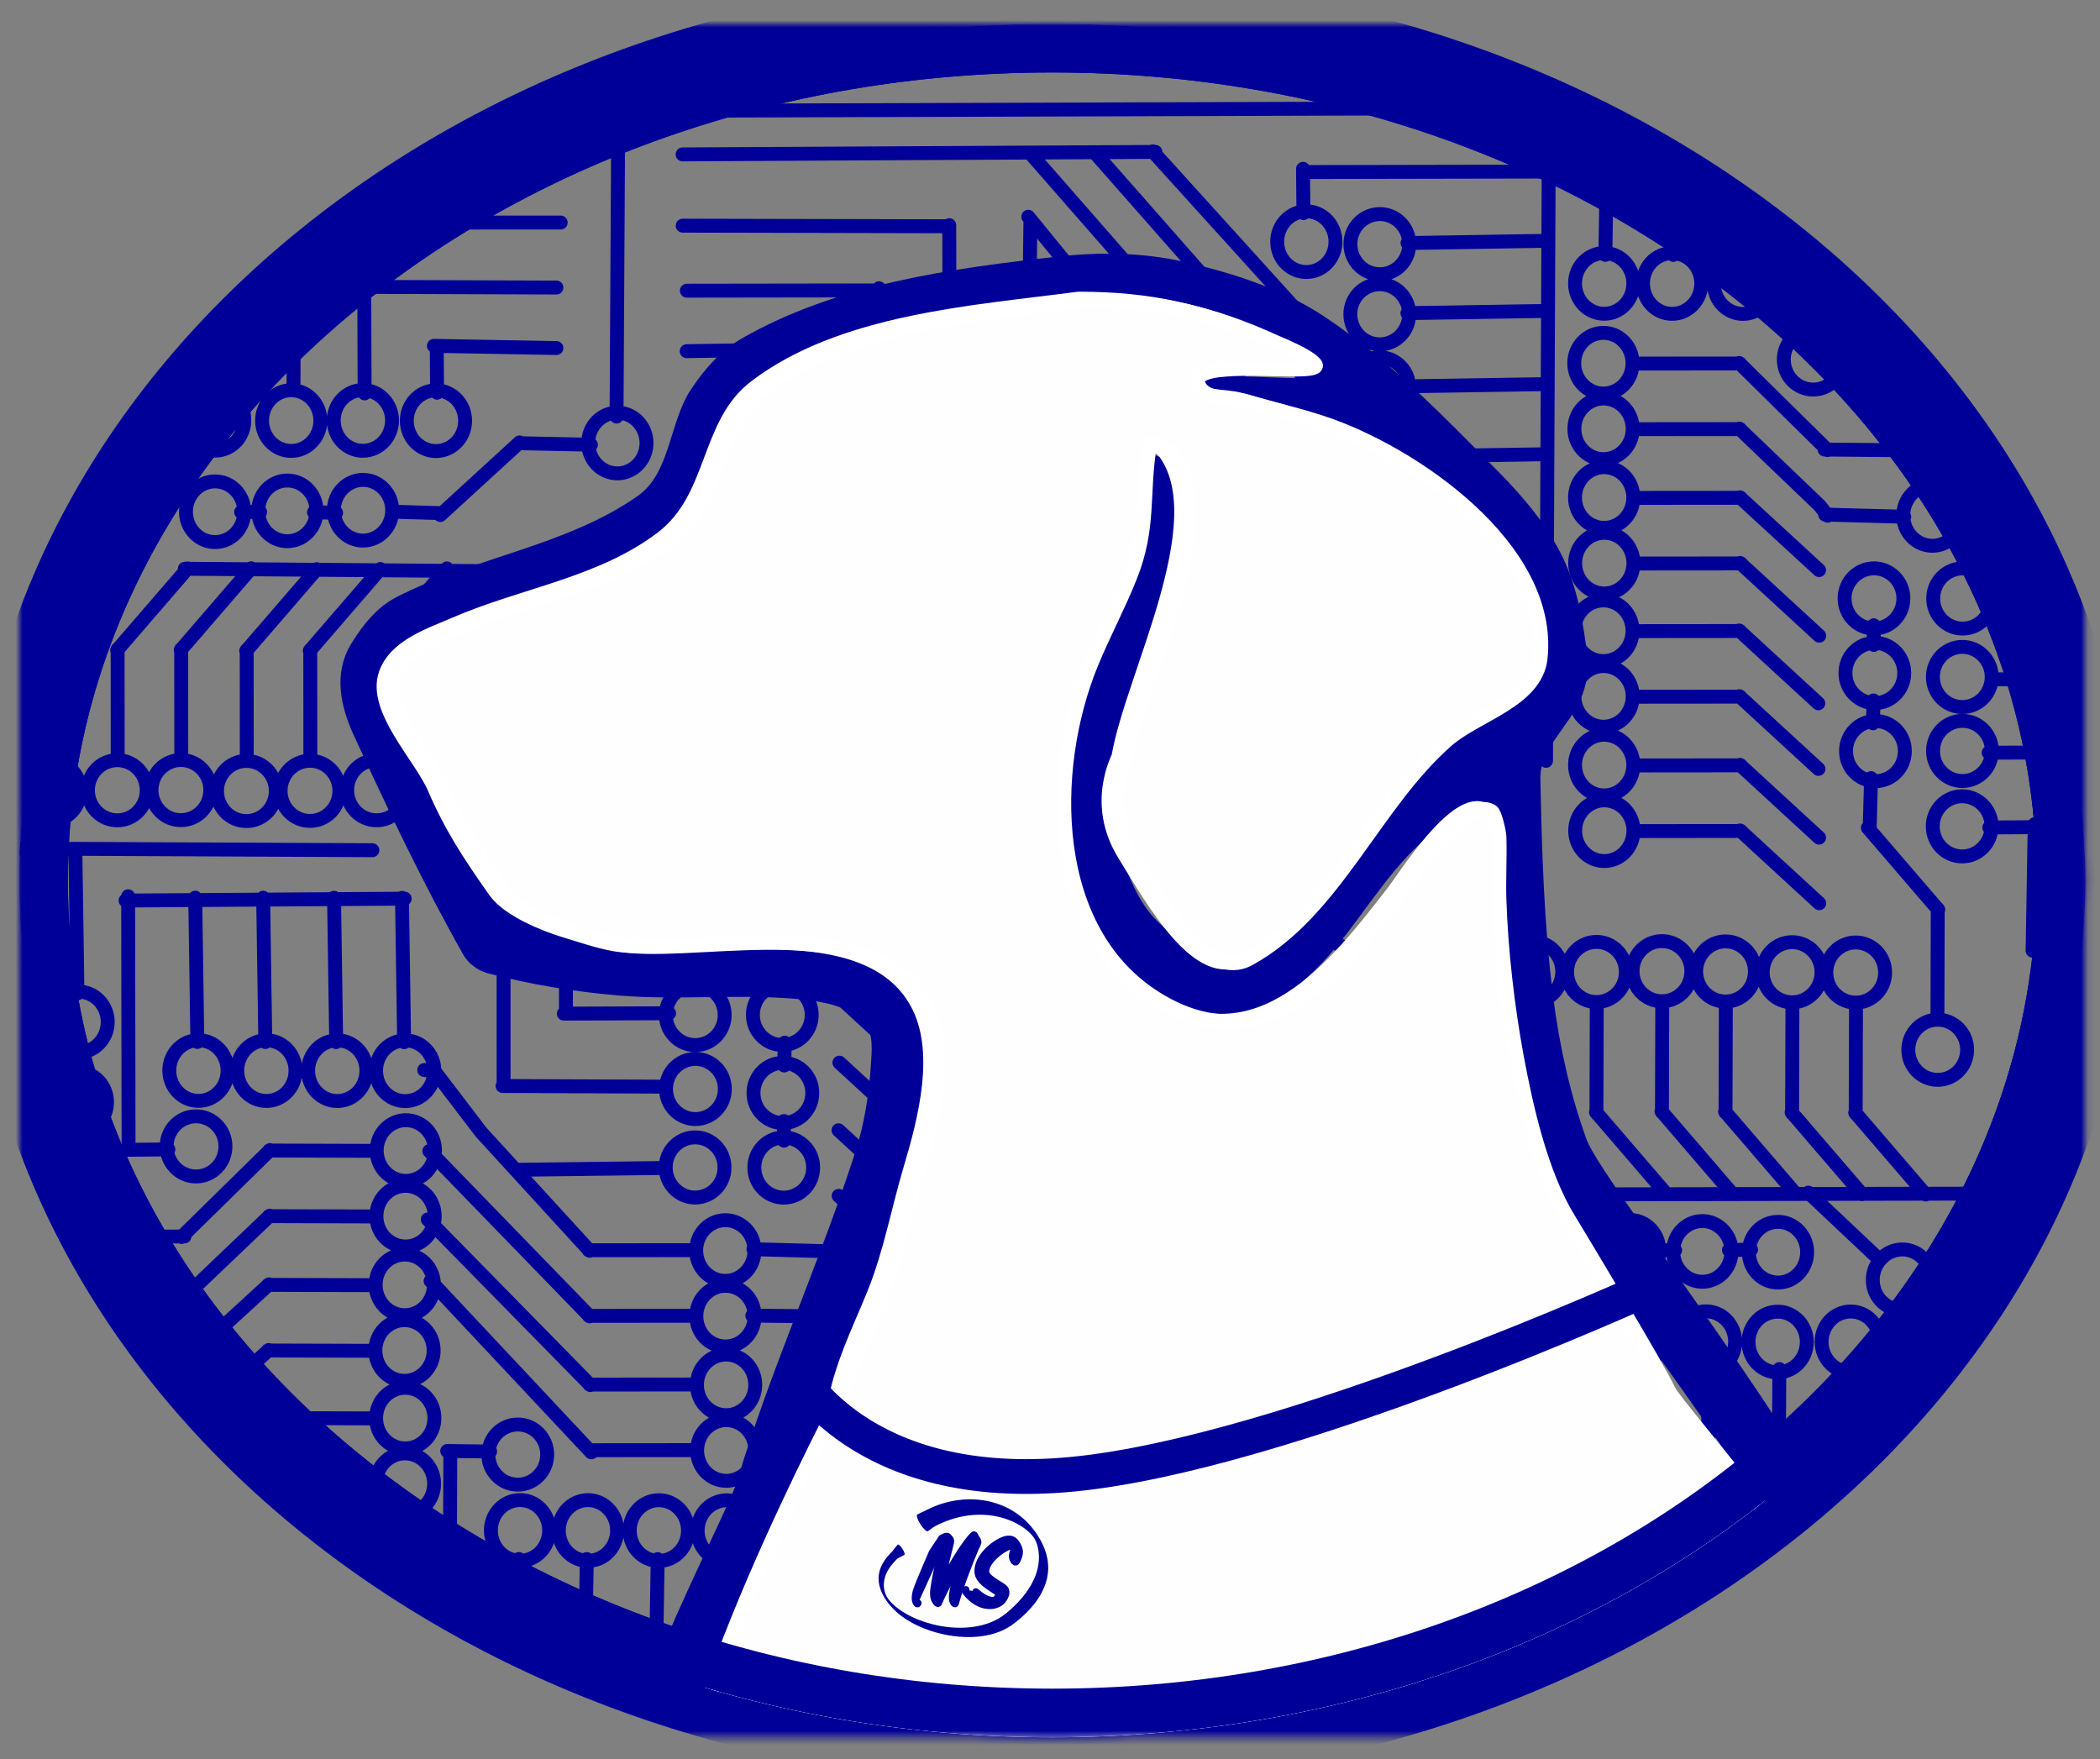 <?xml version="1.0" encoding="UTF-8" standalone="no"?>
<!-- Created with Vectornator (http://vectornator.io/) -->
<svg xmlns="http://www.w3.org/2000/svg" xmlns:vectornator="http://vectornator.io/" xmlns:xlink="http://www.w3.org/1999/xlink" height="100%" stroke-miterlimit="10" style="fill-rule:nonzero;clip-rule:evenodd;stroke-linecap:round;stroke-linejoin:round;" version="1.1" viewBox="0 0 302 253" width="100%" xml:space="preserve">
<rect x="0" y="0" width="302" height="253" fill="#808080" stroke="none"/>
<defs>
<path d="M2.764 126.629C2.764 58.583 69.276 3.42 151.322 3.42C233.369 3.42 299.88 58.583 299.88 126.629C299.88 194.675 233.369 249.837 151.322 249.837C69.276 249.837 2.764 194.675 2.764 126.629Z" id="Fill"></path>
<path d="M2.764 126.629C2.764 58.583 69.276 3.42 151.322 3.42C233.369 3.42 299.88 58.583 299.88 126.629C299.88 194.675 233.369 249.837 151.322 249.837C69.276 249.837 2.764 194.675 2.764 126.629Z" id="Fill_2"></path>
</defs>
<g id="shield" vectornator:layerName="shield"></g>
<g id="collar" vectornator:layerName="collar">
<g opacity="1">
<g opacity="1">
<mask height="246.417" id="StrokeMask" maskUnits="userSpaceOnUse" width="297.116" x="2.764" y="3.42">
<rect fill="#000000" height="246.417" stroke="none" width="297.116" x="2.764" y="3.42"></rect>
<use fill="#ffffff" fill-rule="evenodd" stroke="none" xlink:href="#Fill"></use>
</mask>
<use fill="none" mask="url(#StrokeMask)" stroke="#000099" stroke-linecap="butt" stroke-linejoin="round" stroke-width="14" xlink:href="#Fill"></use>
</g>
<clipPath id="ClipPath">
<use xlink:href="#Fill"></use>
</clipPath>
<g clip-path="url(#ClipPath)">
<path d="M58.136 218.885C60.45 218.887 62.325 220.843 62.322 223.253C62.32 225.663 60.441 227.615 58.127 227.612C55.812 227.61 53.938 225.654 53.94 223.244C53.943 220.834 55.821 218.882 58.136 218.885ZM53.919 223.293L38.482 223.248M38.605 223.176L27.201 233.62M58.094 228.321C60.408 228.323 62.283 230.279 62.28 232.689C62.278 235.099 60.399 237.051 58.085 237.049C55.77 237.047 53.896 235.091 53.898 232.681C53.901 230.271 55.779 228.319 58.094 228.321ZM53.877 232.729L38.44 232.684M38.563 232.613L27.159 243.057M58.287 199.567C60.601 199.569 62.476 201.525 62.473 203.935C62.471 206.345 60.592 208.297 58.277 208.295C55.963 208.292 54.088 206.337 54.091 203.927C54.093 201.516 55.972 199.565 58.287 199.567ZM54.07 203.975L38.633 203.93M38.756 203.859L27.352 214.303M58.245 209.003C60.559 209.006 62.434 210.962 62.431 213.372C62.428 215.782 60.55 217.734 58.235 217.731C55.921 217.729 54.046 215.773 54.049 213.363C54.051 210.953 55.93 209.001 58.245 209.003ZM54.028 213.412L38.591 213.367M38.714 213.295L27.309 223.739M11.052 173.45C13.367 173.452 15.241 175.408 15.239 177.818C15.236 180.228 13.358 182.18 11.043 182.178C8.728 182.175 6.854 180.22 6.857 177.81C6.859 175.399 8.738 173.448 11.052 173.45ZM6.835 177.858L-8.601 177.813M-8.478 177.742L-31.017 198.746M11.01 182.886C13.325 182.889 15.199 184.845 15.197 187.255C15.194 189.665 13.316 191.617 11.001 191.614C8.686 191.612 6.812 189.656 6.815 187.246C6.817 184.836 8.696 182.884 11.01 182.886ZM6.793 187.295L-8.643 187.25M-8.52 187.178L-22.264 199.117M11.203 154.132C13.518 154.135 15.392 156.09 15.389 158.501C15.387 160.911 13.508 162.863 11.194 162.86C8.879 162.858 7.005 160.902 7.007 158.492C7.01 156.082 8.888 154.13 11.203 154.132ZM6.986 158.541L-8.45 158.496M-8.328 158.424L-31.371 180.655M-31.295 180.243L-30.955 250.421M11.161 163.569C13.476 163.571 15.35 165.527 15.347 167.937C15.345 170.347 13.466 172.299 11.152 172.297C8.837 172.294 6.963 170.339 6.965 167.928C6.968 165.518 8.846 163.566 11.161 163.569ZM6.944 167.977L-8.492 167.932M-8.37 167.86L-31.196 189.265M2.401 210.796L-21.086 210.844M-20.935 211.156L-21.023 250.409M2.845 221.355L-12.3 221.269M-11.998 221.447L-11.963 249.788M2.727 232.111L-3.723 232.048M-3.802 231.62L-3.535 249.809M58.22 180.409C60.535 180.411 62.409 182.367 62.407 184.777C62.404 187.187 60.526 189.139 58.211 189.137C55.896 189.135 54.022 187.179 54.025 184.769C54.027 182.358 55.906 180.407 58.22 180.409ZM54.003 184.817L38.567 184.772M38.689 184.701L27.285 195.145M58.178 189.845C60.493 189.848 62.367 191.804 62.365 194.214C62.362 196.624 60.484 198.576 58.169 198.573C55.854 198.571 53.98 196.615 53.983 194.205C53.985 191.795 55.864 189.843 58.178 189.845ZM53.961 194.254L38.525 194.209M38.647 194.137L27.243 204.581M58.371 161.091C60.686 161.094 62.56 163.049 62.557 165.46C62.555 167.87 60.676 169.822 58.362 169.819C56.047 169.817 54.173 167.861 54.175 165.451C54.178 163.041 56.056 161.089 58.371 161.091ZM54.154 165.5L38.717 165.455M38.84 165.383L26.107 177.889M58.329 170.528C60.644 170.53 62.518 172.486 62.515 174.896C62.513 177.306 60.634 179.258 58.32 179.256C56.005 179.253 54.131 177.298 54.133 174.888C54.136 172.477 56.014 170.526 58.329 170.528ZM54.112 174.936L38.675 174.891M38.798 174.82L27.226 185.861L26.073 187.319M58.279 149.618C60.594 149.62 62.468 151.576 62.466 153.986C62.463 156.396 60.585 158.348 58.27 158.346C55.956 158.343 54.081 156.388 54.084 153.978C54.086 151.567 55.965 149.616 58.279 149.618ZM48.347 149.864L48.04 129.106M48.509 149.608C50.824 149.61 52.698 151.566 52.695 153.976C52.693 156.386 50.814 158.338 48.5 158.336C46.185 158.333 44.311 156.378 44.313 153.968C44.316 151.557 46.194 149.606 48.509 149.608ZM38.314 149.598C40.628 149.6 42.503 151.556 42.5 153.966C42.498 156.376 40.619 158.328 38.304 158.325C35.99 158.323 34.115 156.367 34.118 153.957C34.121 151.547 35.999 149.595 38.314 149.598ZM38.152 149.853L37.845 129.096M28.543 149.588C30.858 149.59 32.732 151.546 32.73 153.956C32.727 156.366 30.849 158.318 28.534 158.315C26.219 158.313 24.345 156.357 24.348 153.947C24.35 151.537 26.229 149.585 28.543 149.588ZM28.381 149.843L28.075 129.086M23.964 164.854C23.967 162.465 25.862 160.53 28.197 160.533C30.533 160.535 32.424 162.473 32.421 164.862C32.419 167.251 30.523 169.186 28.188 169.183C25.853 169.181 23.962 167.242 23.964 164.854ZM24.212 165.29L18.04 165.353M58.117 149.874L57.811 129.116M18.491 165.332L18.427 128.891M18.057 129.503L58.201 129.234M11.304 142.606C13.619 142.609 15.493 144.565 15.491 146.975C15.488 149.385 13.61 151.337 11.295 151.334C8.98 151.332 7.106 149.376 7.108 146.966C7.111 144.556 8.989 142.604 11.304 142.606ZM1.371 142.852L1.065 122.095M1.534 142.596C3.848 142.599 5.723 144.555 5.72 146.965C5.717 149.375 3.839 151.327 1.524 151.324C-0.79 151.322-2.665 149.366-2.662 146.956C-2.66 144.546-0.781 142.594 1.534 142.596ZM-8.662 142.586C-6.347 142.588-4.473 144.544-4.475 146.954C-4.478 149.364-6.356 151.316-8.671 151.314C-10.986 151.312-12.86 149.356-12.857 146.946C-12.855 144.536-10.976 142.584-8.662 142.586ZM-8.824 142.842L-9.13 122.084M-18.432 142.576C-16.118 142.578-14.243 144.534-14.246 146.944C-14.248 149.354-16.127 151.306-18.441 151.304C-20.756 151.302-22.63 149.346-22.628 146.936C-22.625 144.526-20.747 142.574-18.432 142.576ZM-18.594 142.832L-18.901 122.074M-23.011 157.842C-23.009 155.453-21.113 153.519-18.778 153.521C-16.443 153.524-14.552 155.462-14.554 157.851C-14.557 160.24-16.452 162.174-18.787 162.172C-21.123 162.169-23.014 160.231-23.011 157.842ZM-22.764 158.278L-28.936 158.342M11.142 142.862L10.835 122.105M-28.485 158.32L-28.549 121.88M-28.918 121.883L53.556 122.266M15.15 199.196C15.152 196.807 17.047 194.873 19.383 194.875C21.718 194.877 23.609 196.816 23.607 199.205C23.604 201.593 21.709 203.528 19.374 203.526C17.038 203.523 15.147 201.585 15.15 199.196ZM15.005 209.922C15.007 207.533 16.903 205.599 19.238 205.601C21.573 205.603 23.464 207.542 23.462 209.931C23.459 212.319 21.564 214.254 19.229 214.252C16.893 214.249 15.002 212.311 15.005 209.922ZM2.406 199.183C2.408 196.794 4.303 194.86 6.639 194.862C8.974 194.864 10.865 196.803 10.863 199.192C10.86 201.58 8.965 203.515 6.63 203.513C4.294 203.51 2.403 201.572 2.406 199.183ZM2.425 210.466C2.427 208.077 4.323 206.143 6.658 206.145C8.993 206.147 10.884 208.086 10.882 210.475C10.879 212.863 8.984 214.798 6.649 214.796C4.313 214.793 2.422 212.855 2.425 210.466ZM14.896 221.15C14.898 218.762 16.794 216.827 19.129 216.829C21.464 216.832 23.355 218.77 23.353 221.159C23.35 223.548 21.455 225.482 19.12 225.48C16.785 225.478 14.893 223.539 14.896 221.15ZM2.382 221.104C2.385 218.715 4.28 216.78 6.615 216.783C8.951 216.785 10.842 218.723 10.839 221.112C10.837 223.501 8.942 225.436 6.606 225.433C4.271 225.431 2.38 223.492 2.382 221.104ZM2.402 231.948C2.405 229.559 4.3 227.625 6.635 227.627C8.971 227.63 10.862 229.568 10.859 231.957C10.857 234.346 8.961 236.28 6.626 236.278C4.291 236.275 2.4 234.337 2.402 231.948ZM14.905 177.893L26.53 177.807M15.044 187.448L26.429 187.16M2.32 199.104L-21.703 198.798M19.404 203.062L19.395 205.887M19.421 213.876L19.483 217.16M49.926 113.632C49.923 116.021 51.815 117.959 54.15 117.962C56.485 117.964 58.38 116.03 58.383 113.641C58.386 111.252 56.494 109.314 54.159 109.311C51.824 109.309 49.928 111.243 49.926 113.632ZM54.206 109.289L54.195 93.358M54.125 93.485L64.269 81.737M59.07 113.608C59.067 115.997 60.958 117.936 63.294 117.938C65.629 117.94 67.524 116.006 67.527 113.617C67.529 111.228 65.638 109.29 63.303 109.287C60.967 109.285 59.072 111.22 59.07 113.608ZM63.35 109.265L63.339 93.335M63.269 93.461L73.412 81.713M31.208 113.747C31.205 116.136 33.096 118.075 35.432 118.077C37.767 118.079 39.662 116.145 39.665 113.756C39.667 111.367 37.776 109.429 35.441 109.426C33.105 109.424 31.21 111.359 31.208 113.747ZM35.488 109.405L35.477 93.474M35.407 93.6L45.55 81.852M40.351 113.724C40.349 116.113 42.24 118.051 44.575 118.053C46.911 118.056 48.806 116.121 48.808 113.732C48.811 111.344 46.92 109.405 44.584 109.403C42.249 109.4 40.354 111.335 40.351 113.724ZM44.632 109.381L44.62 93.45M44.55 93.576L54.694 81.829M6 64.946C5.997 67.335 7.888 69.273 10.224 69.275C12.559 69.278 14.454 67.343 14.457 64.954C14.459 62.566 12.568 60.627 10.233 60.625C7.897 60.623 6.002 62.557 6 64.946ZM10.28 60.603L10.268 44.672M10.199 44.798L30.599 21.582M15.143 64.922C15.141 67.311 17.032 69.249 19.367 69.252C21.703 69.254 23.598 67.32 23.6 64.931C23.603 62.542 21.712 60.604 19.376 60.601C17.041 60.599 15.146 62.533 15.143 64.922ZM19.424 60.579L19.412 44.648M19.342 44.775L30.939 30.616M-12.719 65.061C-12.721 67.45-10.83 69.388-8.495 69.391C-6.159 69.393-4.264 67.459-4.262 65.07C-4.259 62.681-6.15 60.743-8.486 60.74C-10.821 60.738-12.716 62.672-12.719 65.061ZM-8.438 60.718L-8.45 44.787M-8.52 44.914L13.069 21.179M12.67 21.256L80.669 21.754M-3.575 65.037C-3.577 67.426-1.686 69.365 0.649 69.367C2.984 69.37 4.88 67.435 4.882 65.046C4.885 62.657 2.993 60.719 0.658 60.717C-1.677 60.714-3.572 62.649-3.575 65.037ZM0.705 60.695L0.694 44.764M0.624 44.89L21.412 21.378M42.205 56.095L42.3 31.856M42.602 32.013L80.637 32.004M52.435 56.575L52.383 40.945M52.555 41.257L80.016 41.352M62.857 56.476L62.809 49.82M62.395 49.737L80.019 50.05M12.645 113.639C12.642 116.028 14.533 117.966 16.869 117.969C19.204 117.971 21.099 116.036 21.102 113.648C21.104 111.259 19.213 109.32 16.878 109.318C14.542 109.316 12.647 111.25 12.645 113.639ZM16.925 109.296L16.913 93.365M16.844 93.492L26.987 81.744M21.788 113.615C21.786 116.004 23.677 117.943 26.012 117.945C28.348 117.947 30.243 116.013 30.245 113.624C30.248 111.235 28.357 109.297 26.021 109.294C23.686 109.292 21.791 111.227 21.788 113.615ZM26.069 109.272L26.057 93.341M25.987 93.468L36.131 81.72M-6.074 113.754C-6.076 116.143-4.185 118.082-1.85 118.084C0.486 118.086 2.381 116.152 2.383 113.763C2.386 111.374 0.495 109.436-1.841 109.433C-4.176 109.431-6.071 111.366-6.074 113.754ZM-1.793 109.411L-1.805 93.481M-1.875 93.607L10.27 80.492M3.07 113.731C3.067 116.119 4.959 118.058 7.294 118.06C9.629 118.063 11.524 116.128 11.527 113.739C11.53 111.351 9.638 109.412 7.303 109.41C4.968 109.407 3.072 111.342 3.07 113.731ZM7.35 109.388L7.339 93.457M7.269 93.583L17.992 81.663L19.407 80.477M-17.191 113.636C-17.193 116.025-15.302 117.963-12.967 117.966C-10.632 117.968-8.736 116.034-8.734 113.645C-8.731 111.256-10.622 109.318-12.958 109.315C-15.293 109.313-17.188 111.247-17.191 113.636ZM-16.932 103.386L-37.044 103.026M-17.18 103.553C-17.183 105.941-15.292 107.88-12.956 107.882C-10.621 107.885-8.726 105.95-8.723 103.561C-8.721 101.173-10.612 99.234-12.947 99.232C-15.283 99.229-17.178 101.164-17.18 103.553ZM-17.169 93.031C-17.172 95.42-15.28 97.358-12.945 97.36C-10.61 97.363-8.715 95.428-8.712 93.039C-8.71 90.651-10.601 88.712-12.936 88.71C-15.271 88.707-17.167 90.642-17.169 93.031ZM-16.921 92.864L-37.033 92.505M-17.158 82.947C-17.161 85.336-15.27 87.275-12.934 87.277C-10.599 87.279-8.704 85.345-8.701 82.956C-8.699 80.567-10.59 78.629-12.925 78.626C-15.261 78.624-17.156 80.558-17.158 82.947ZM-16.91 82.781L-37.023 82.421M-2.357 78.253C-4.671 78.251-6.55 80.203-6.552 82.613C-6.555 85.023-4.681 86.979-2.366 86.981C-0.051 86.984 1.827 85.032 1.83 82.622C1.832 80.212-0.042 78.256-2.357 78.253ZM-1.935 78.51L-1.86 72.14M-16.943 113.469L-37.055 113.11M-1.882 72.606L-37.191 72.464M-37.546 72.129L-37.033 252.126M-23.887 65.141C-23.89 67.53-21.998 69.469-19.663 69.471C-17.328 69.474-15.432 67.539-15.43 65.15C-15.427 62.761-17.319 60.823-19.654 60.821C-21.989 60.818-23.884 62.753-23.887 65.141ZM-23.628 54.891L-43.741 54.532M-23.876 55.058C-23.879 57.447-21.988 59.385-19.652 59.388C-17.317 59.39-15.422 57.456-15.419 55.067C-15.417 52.678-17.308 50.739-19.643 50.737C-21.979 50.735-23.874 52.669-23.876 55.058ZM-23.865 44.536C-23.868 46.925-21.977 48.863-19.641 48.866C-17.306 48.868-15.411 46.934-15.408 44.545C-15.406 42.156-17.297 40.218-19.632 40.215C-21.967 40.213-23.863 42.147-23.865 44.536ZM-23.617 44.369L-43.73 44.01M-23.855 34.453C-23.857 36.842-21.966 38.78-19.631 38.782C-17.295 38.785-15.4 36.85-15.398 34.461C-15.395 32.073-17.286 30.134-19.621 30.132C-21.957 30.129-23.852 32.064-23.855 34.453ZM-23.607 34.286L-43.719 33.926M-9.053 29.759C-11.367 29.756-13.246 31.708-13.248 34.118C-13.251 36.529-11.377 38.484-9.062 38.487C-6.747 38.489-4.869 36.537-4.866 34.127C-4.864 31.717-6.738 29.761-9.053 29.759ZM-8.631 30.015L-8.556 23.646M-23.639 64.975L-43.751 64.615M-8.578 24.111L-43.888 23.969M-44.284 23.588L-43.838 254.36M30.938 69.228C28.623 69.226 26.745 71.178 26.742 73.588C26.74 75.998 28.614 77.954 30.929 77.956C33.243 77.958 35.122 76.007 35.124 73.596C35.127 71.186 33.253 69.231 30.938 69.228ZM41.331 69.101C39.017 69.099 37.138 71.05 37.136 73.461C37.133 75.871 39.008 77.826 41.322 77.829C43.637 77.831 45.515 75.879 45.518 73.469C45.52 71.059 43.646 69.103 41.331 69.101ZM30.952 56.076C28.637 56.073 26.759 58.025 26.756 60.435C26.754 62.846 28.628 64.801 30.943 64.804C33.257 64.806 35.136 62.854 35.138 60.444C35.141 58.034 33.267 56.078 30.952 56.076ZM41.885 56.119C39.57 56.117 37.692 58.069 37.689 60.479C37.687 62.889 39.561 64.845 41.876 64.847C44.19 64.849 46.069 62.898 46.071 60.487C46.074 58.077 44.199 56.121 41.885 56.119ZM52.212 69.012C49.897 69.01 48.018 70.961 48.016 73.371C48.013 75.782 49.888 77.737 52.202 77.74C54.517 77.742 56.395 75.79 56.398 73.38C56.401 70.97 54.526 69.014 52.212 69.012ZM52.192 56.097C49.877 56.095 47.999 58.047 47.996 60.457C47.994 62.867 49.868 64.823 52.183 64.825C54.498 64.828 56.376 62.876 56.379 60.466C56.381 58.056 54.507 56.1 52.192 56.097ZM62.7 56.14C60.385 56.138 58.507 58.09 58.504 60.5C58.502 62.91 60.376 64.866 62.691 64.868C65.005 64.871 66.884 62.919 66.886 60.509C66.889 58.099 65.015 56.143 62.7 56.14ZM10.297 68.931L10.189 80.928M19.555 69.094L19.253 80.844M30.876 55.987L30.629 31.194M34.675 73.627L37.413 73.624M45.154 73.667L48.336 73.738M88.788 59.345C91.103 59.347 92.977 61.303 92.975 63.713C92.972 66.123 91.094 68.075 88.779 68.073C86.465 68.07 84.59 66.115 84.593 63.705C84.595 61.294 86.474 59.343 88.788 59.345ZM84.982 63.952L74.605 63.738M74.728 63.618L63.323 74.062M18.434 242.491C16.883 244.265 14.221 244.394 12.487 242.78C10.753 241.165 10.605 238.418 12.155 236.645C13.706 234.871 16.369 234.742 18.102 236.357C19.836 237.971 19.985 240.718 18.434 242.491ZM18.041 236.27L27.427 225.663M27.281 249.284L27.185 194.261M56.398 73.587L63.572 73.796M253.496 139.813C253.498 137.424 255.393 135.489 257.729 135.492C260.064 135.494 261.955 137.432 261.953 139.821C261.95 142.21 260.055 144.145 257.72 144.142C255.384 144.14 253.493 142.201 253.496 139.813ZM257.767 144.164L257.722 160.095M257.652 159.969L267.771 171.737M262.639 139.855C262.642 137.466 264.537 135.532 266.872 135.534C269.208 135.536 271.099 137.475 271.096 139.864C271.094 142.252 269.199 144.187 266.863 144.185C264.528 144.182 262.637 142.244 262.639 139.855ZM266.91 144.207L266.865 160.138M266.796 160.011L276.915 171.78M234.778 139.659C234.78 137.27 236.675 135.336 239.011 135.338C241.346 135.34 243.237 137.279 243.235 139.668C243.232 142.056 241.337 143.991 239.002 143.989C236.666 143.986 234.775 142.048 234.778 139.659ZM239.049 144.011L239.004 159.942M238.934 159.815L249.053 171.584M243.921 139.701C243.924 137.313 245.819 135.378 248.154 135.38C250.49 135.383 252.381 137.321 252.378 139.71C252.376 142.099 250.481 144.033 248.145 144.031C245.81 144.029 243.919 142.09 243.921 139.701ZM248.192 144.053L248.147 159.984M248.078 159.857L258.197 171.626M209.467 188.409C209.469 186.02 211.364 184.086 213.7 184.088C216.035 184.09 217.926 186.029 217.924 188.418C217.921 190.806 216.026 192.741 213.69 192.739C211.355 192.736 209.464 190.798 209.467 188.409ZM213.738 192.761L213.693 208.691M213.623 208.565L233.974 231.823M218.61 188.451C218.613 186.062 220.508 184.128 222.843 184.13C225.179 184.133 227.07 186.071 227.067 188.46C227.065 190.849 225.169 192.783 222.834 192.781C220.499 192.779 218.608 190.84 218.61 188.451ZM222.881 192.803L222.836 208.734M222.767 208.607L234.334 222.789M190.749 188.255C190.751 185.866 192.646 183.932 194.982 183.934C197.317 183.937 199.208 185.875 199.206 188.264C199.203 190.653 197.308 192.587 194.972 192.585C192.637 192.582 190.746 190.644 190.749 188.255ZM195.02 192.607L194.975 208.538M194.905 208.411L216.444 232.19M216.045 232.112L288.934 232.54M199.892 188.298C199.895 185.909 201.79 183.974 204.125 183.977C206.461 183.979 208.352 185.917 208.349 188.306C208.347 190.695 206.451 192.63 204.116 192.627C201.781 192.625 199.89 190.686 199.892 188.298ZM204.163 192.649L204.118 208.58M204.049 208.454L224.787 232.009M245.653 197.334L245.697 221.573M246 221.417L284.034 221.504M255.884 196.875L255.799 212.505M255.971 212.193L283.433 212.154M266.306 196.995L266.244 203.651M265.83 203.733L283.454 203.456M216.214 139.729C216.217 137.341 218.112 135.406 220.447 135.408C222.783 135.411 224.674 137.349 224.671 139.738C224.669 142.127 222.774 144.061 220.438 144.059C218.103 144.057 216.212 142.118 216.214 139.729ZM220.485 144.081L220.44 160.012M220.371 159.885L230.49 171.654M225.358 139.772C225.36 137.383 227.256 135.448 229.591 135.451C231.926 135.453 233.817 137.392 233.815 139.78C233.812 142.169 231.917 144.104 229.582 144.101C227.247 144.099 225.355 142.161 225.358 139.772ZM229.629 144.123L229.584 160.054M229.514 159.928L239.633 171.696M197.496 139.576C197.499 137.187 199.394 135.252 201.729 135.255C204.065 135.257 205.956 137.196 205.953 139.584C205.951 141.973 204.056 143.908 201.72 143.905C199.385 143.903 197.494 141.965 197.496 139.576ZM201.767 143.927L201.722 159.858M201.653 159.732L213.769 172.872M206.64 139.618C206.642 137.229 208.538 135.295 210.873 135.297C213.208 135.3 215.099 137.238 215.097 139.627C215.094 142.016 213.199 143.95 210.864 143.948C208.529 143.945 206.637 142.007 206.64 139.618ZM210.911 143.97L210.866 159.901M210.796 159.774L221.494 171.716L222.906 172.905M186.379 139.671C186.381 137.282 188.277 135.348 190.612 135.35C192.947 135.353 194.839 137.291 194.836 139.68C194.833 142.069 192.938 144.003 190.603 144.001C188.268 143.998 186.376 142.06 186.379 139.671ZM186.616 149.922L166.503 150.24M186.368 149.755C186.371 147.366 188.266 145.431 190.601 145.434C192.937 145.436 194.828 147.375 194.825 149.763C194.823 152.152 192.928 154.087 190.592 154.084C188.257 154.082 186.366 152.144 186.368 149.755ZM186.357 160.277C186.36 157.888 188.255 155.953 190.59 155.956C192.926 155.958 194.817 157.896 194.814 160.285C194.812 162.674 192.916 164.609 190.581 164.606C188.246 164.604 186.355 162.665 186.357 160.277ZM186.605 160.444L166.492 160.762M186.347 170.36C186.349 167.971 188.244 166.037 190.58 166.039C192.915 166.041 194.806 167.98 194.804 170.369C194.801 172.757 192.906 174.692 190.57 174.69C188.235 174.687 186.344 172.749 186.347 170.36ZM186.594 170.527L166.481 170.846M201.138 175.084C198.824 175.082 196.949 173.126 196.952 170.716C196.954 168.306 198.833 166.354 201.148 166.356C203.462 166.359 205.337 168.314 205.334 170.725C205.331 173.135 203.453 175.087 201.138 175.084ZM201.561 174.829L201.622 181.198M186.627 139.839L166.514 140.157M201.601 180.733L166.291 180.803M166.885 181.184L166.628 139.754M179.58 188.152C179.583 185.763 181.478 183.829 183.814 183.831C186.149 183.833 188.04 185.772 188.037 188.161C188.035 190.55 186.14 192.484 183.804 192.482C181.469 192.479 179.578 190.541 179.58 188.152ZM179.817 198.403L159.704 198.721M179.57 198.236C179.572 195.847 181.468 193.912 183.803 193.915C186.138 193.917 188.029 195.855 188.027 198.244C188.024 200.633 186.129 202.568 183.794 202.565C181.458 202.563 179.567 200.624 179.57 198.236ZM179.559 208.757C179.561 206.369 181.456 204.434 183.792 204.436C186.127 204.439 188.018 206.377 188.016 208.766C188.013 211.155 186.118 213.089 183.783 213.087C181.447 213.085 179.556 211.146 179.559 208.757ZM179.806 208.925L159.693 209.243M179.548 218.841C179.551 216.452 181.446 214.517 183.781 214.52C186.116 214.522 188.008 216.461 188.005 218.849C188.003 221.238 186.107 223.173 183.772 223.17C181.437 223.168 179.546 221.23 179.548 218.841ZM179.796 219.008L159.683 219.326M194.34 223.565C192.025 223.563 190.151 221.607 190.153 219.197C190.156 216.787 192.034 214.835 194.349 214.837C196.664 214.84 198.538 216.795 198.535 219.205C198.533 221.616 196.654 223.567 194.34 223.565ZM194.762 223.31L194.824 229.679M179.828 188.319L159.715 188.638M194.803 229.214L159.493 229.283M159.496 229.664L159.875 144.549M234.414 184.178C232.099 184.175 230.225 182.22 230.228 179.809C230.23 177.399 232.109 175.447 234.423 175.45C236.738 175.452 238.612 177.408 238.61 179.818C238.607 182.228 236.729 184.18 234.414 184.178ZM244.807 184.326C242.492 184.324 240.618 182.368 240.621 179.958C240.623 177.548 242.502 175.596 244.816 175.598C247.131 175.601 249.005 177.556 249.003 179.966C249 182.377 247.122 184.328 244.807 184.326ZM234.4 197.33C232.085 197.328 230.211 195.372 230.214 192.962C230.216 190.552 232.095 188.6 234.409 188.602C236.724 188.604 238.598 190.56 238.596 192.97C238.593 195.38 236.715 197.332 234.4 197.33ZM245.333 197.309C243.018 197.307 241.144 195.351 241.146 192.941C241.149 190.531 243.027 188.579 245.342 188.581C247.657 188.583 249.531 190.539 249.529 192.949C249.526 195.359 247.648 197.311 245.333 197.309ZM255.687 184.437C253.372 184.435 251.498 182.479 251.5 180.069C251.503 177.659 253.381 175.707 255.696 175.709C258.011 175.712 259.885 177.668 259.883 180.078C259.88 182.488 258.002 184.44 255.687 184.437ZM255.64 197.352C253.326 197.349 251.451 195.394 251.454 192.983C251.456 190.573 253.335 188.621 255.65 188.624C257.964 188.626 259.839 190.582 259.836 192.992C259.833 195.402 257.955 197.354 255.64 197.352ZM266.148 197.33C263.834 197.328 261.959 195.372 261.962 192.962C261.964 190.552 263.843 188.6 266.157 188.602C268.472 188.605 270.346 190.56 270.344 192.971C270.341 195.381 268.463 197.333 266.148 197.33ZM213.772 184.433L213.69 172.435M223.03 184.288L222.753 172.538M234.324 197.418L234.025 222.211M238.16 179.786L240.898 179.795M248.639 179.768L251.821 179.703M151.509 148.296C153.824 148.298 155.702 146.346 155.705 143.936C155.707 141.526 153.833 139.57 151.518 139.568C149.204 139.566 147.325 141.517 147.323 143.928C147.32 146.338 149.195 148.293 151.509 148.296ZM147.302 143.879L131.865 143.892M131.988 143.964L120.605 133.497M151.487 138.859C153.802 138.862 155.68 136.91 155.683 134.5C155.685 132.089 153.811 130.134 151.496 130.131C149.182 130.129 147.303 132.081 147.301 134.491C147.298 136.901 149.172 138.857 151.487 138.859ZM147.279 134.442L131.843 134.456M131.966 134.528L120.583 124.06M151.619 167.614C153.934 167.616 155.812 165.664 155.815 163.254C155.817 160.844 153.943 158.888 151.628 158.886C149.314 158.883 147.435 160.835 147.433 163.245C147.43 165.656 149.304 167.611 151.619 167.614ZM147.411 163.197L131.975 163.21M132.098 163.282L120.715 152.815M151.597 158.177C153.912 158.18 155.79 156.228 155.793 153.817C155.795 151.407 153.921 149.452 151.606 149.449C149.292 149.447 147.413 151.399 147.411 153.809C147.408 156.219 149.282 158.175 151.597 158.177ZM147.389 153.76L131.953 153.774M132.075 153.846L120.693 143.378M104.33 193.634C106.644 193.636 108.523 191.685 108.525 189.274C108.528 186.864 106.654 184.909 104.339 184.906C102.024 184.904 100.146 186.856 100.143 189.266C100.141 191.676 102.015 193.632 104.33 193.634ZM100.122 189.217L84.686 189.23M84.808 189.302L61.743 165.528M104.308 184.197C106.622 184.2 108.501 182.248 108.503 179.838C108.506 177.428 106.632 175.472 104.317 175.47C102.002 175.467 100.124 177.419 100.121 179.829C100.119 182.239 101.993 184.195 104.308 184.197ZM100.1 179.781L84.663 179.794M84.786 179.866L69.176 162.803L62.486 154.032L61.008 153.875M104.44 212.952C106.754 212.954 108.633 211.002 108.635 208.592C108.638 206.182 106.764 204.226 104.449 204.224C102.134 204.222 100.256 206.174 100.253 208.584C100.251 210.994 102.125 212.95 104.44 212.952ZM100.232 208.535L84.795 208.548M85.032 208.857L61.924 184.212M104.418 203.515C106.732 203.518 108.611 201.566 108.613 199.156C108.616 196.746 106.741 194.79 104.427 194.787C102.112 194.785 100.234 196.737 100.231 199.147C100.229 201.557 102.103 203.513 104.418 203.515ZM100.21 199.098L84.773 199.112M84.896 199.184L61.513 175.365M95.757 156.27L72.27 156.175M72.422 155.862L72.417 116.609M96.223 145.712L81.078 145.767M81.381 145.59L81.476 117.249M96.129 134.956L89.679 135.006M89.598 135.434L89.904 117.245M151.512 186.772C153.827 186.774 155.705 184.822 155.708 182.412C155.71 180.002 153.836 178.046 151.521 178.044C149.207 178.041 147.328 179.993 147.326 182.403C147.323 184.813 149.198 186.769 151.512 186.772ZM147.305 182.355L131.868 182.368M131.991 182.44L120.608 171.972M151.49 177.335C153.805 177.337 155.683 175.385 155.686 172.975C155.688 170.565 153.814 168.609 151.499 168.607C149.185 168.605 147.306 170.557 147.304 172.967C147.301 175.377 149.176 177.333 151.49 177.335ZM147.282 172.918L131.846 172.931M131.969 173.003L120.586 162.536M151.622 206.089C153.937 206.092 155.815 204.14 155.818 201.73C155.82 199.32 153.946 197.364 151.631 197.361C149.317 197.359 147.438 199.311 147.436 201.721C147.433 204.131 149.308 206.087 151.622 206.089ZM147.414 201.672L131.978 201.686M132.101 201.758L119.393 189.226M151.6 196.653C153.915 196.655 155.793 194.703 155.796 192.293C155.798 189.883 153.924 187.927 151.609 187.925C149.295 187.923 147.416 189.874 147.414 192.285C147.411 194.695 149.285 196.65 151.6 196.653ZM147.392 192.236L131.956 192.249M132.078 192.321L120.529 181.256L119.38 179.796M151.506 217.563C153.821 217.565 155.7 215.613 155.702 213.203C155.705 210.793 153.83 208.837 151.516 208.835C149.201 208.832 147.323 210.784 147.32 213.194C147.317 215.604 149.192 217.56 151.506 217.563ZM141.574 217.297L141.224 238.053M141.736 217.553C144.051 217.555 145.929 215.603 145.932 213.193C145.934 210.783 144.06 208.827 141.745 208.825C139.431 208.822 137.552 210.774 137.55 213.184C137.547 215.595 139.421 217.55 141.736 217.553ZM131.541 217.542C133.855 217.545 135.734 215.593 135.736 213.183C135.739 210.772 133.865 208.817 131.55 208.814C129.235 208.812 127.357 210.764 127.354 213.174C127.352 215.584 129.226 217.54 131.541 217.542ZM131.379 217.286L131.029 238.043M121.77 217.532C124.085 217.535 125.963 215.583 125.966 213.173C125.968 210.762 124.094 208.807 121.779 208.804C119.465 208.802 117.586 210.754 117.584 213.164C117.581 215.574 119.456 217.53 121.77 217.532ZM121.609 217.276L121.258 238.033M117.223 202.257C117.221 204.646 119.112 206.584 121.447 206.586C123.783 206.589 125.678 204.654 125.68 202.265C125.683 199.877 123.792 197.938 121.456 197.936C119.121 197.933 117.226 199.868 117.223 202.257ZM117.472 201.821L111.3 201.745M151.345 217.307L150.995 238.063M111.751 201.767L111.61 238.208M111.286 238.574L290.189 238.031M104.516 224.478C106.831 224.48 108.709 222.528 108.712 220.118C108.715 217.708 106.84 215.752 104.526 215.75C102.211 215.748 100.332 217.7 100.33 220.11C100.327 222.52 102.202 224.476 104.516 224.478ZM94.584 224.212L94.234 244.969M94.746 224.468C97.061 224.47 98.939 222.518 98.942 220.108C98.944 217.698 97.07 215.742 94.755 215.74C92.44 215.738 90.562 217.69 90.559 220.1C90.557 222.51 92.431 224.466 94.746 224.468ZM84.551 224.458C86.865 224.46 88.744 222.508 88.746 220.098C88.749 217.688 86.874 215.732 84.56 215.73C82.245 215.727 80.367 217.679 80.364 220.089C80.362 222.499 82.236 224.455 84.551 224.458ZM84.389 224.202L84.039 244.958M74.78 224.448C77.095 224.45 78.973 222.498 78.976 220.088C78.978 217.678 77.104 215.722 74.789 215.72C72.475 215.717 70.596 217.669 70.594 220.079C70.591 222.489 72.465 224.445 74.78 224.448ZM74.618 224.192L74.268 244.948M70.233 209.172C70.231 211.561 72.122 213.499 74.457 213.502C76.793 213.504 78.688 211.57 78.69 209.181C78.693 206.792 76.802 204.854 74.466 204.851C72.131 204.849 70.236 206.783 70.233 209.172ZM70.482 208.737L64.31 208.66M104.355 224.222L104.004 244.979M64.761 208.683L64.62 245.123M64.25 245.532L255.729 245.119L298.034 245.146M108.482 167.896C108.479 170.285 110.37 172.224 112.705 172.226C115.041 172.228 116.936 170.294 116.939 167.905C116.941 165.516 115.05 163.578 112.715 163.575C110.379 163.573 108.484 165.508 108.482 167.896ZM108.359 157.17C108.357 159.559 110.248 161.497 112.583 161.5C114.919 161.502 116.814 159.568 116.816 157.179C116.819 154.79 114.928 152.852 112.592 152.849C110.257 152.847 108.362 154.781 108.359 157.17ZM95.737 167.883C95.735 170.272 97.626 172.211 99.961 172.213C102.297 172.215 104.192 170.281 104.194 167.892C104.197 165.503 102.306 163.565 99.971 163.562C97.635 163.56 95.74 165.495 95.737 167.883ZM95.781 156.6C95.778 158.989 97.669 160.928 100.004 160.93C102.34 160.932 104.235 158.998 104.238 156.609C104.24 154.22 102.349 152.282 100.014 152.279C97.678 152.277 95.783 154.212 95.781 156.6ZM108.274 145.942C108.272 148.33 110.163 150.269 112.498 150.271C114.833 150.274 116.729 148.339 116.731 145.95C116.734 143.561 114.843 141.623 112.507 141.621C110.172 141.618 108.277 143.553 108.274 145.942ZM95.761 145.963C95.758 148.352 97.649 150.29 99.984 150.292C102.32 150.295 104.215 148.36 104.218 145.971C104.22 143.583 102.329 141.644 99.994 141.642C97.658 141.639 95.763 143.574 95.761 145.963ZM95.803 135.118C95.801 137.507 97.692 139.446 100.027 139.448C102.363 139.45 104.258 137.516 104.26 135.127C104.263 132.738 102.372 130.8 100.036 130.797C97.701 130.795 95.806 132.729 95.803 135.118ZM108.192 189.199L119.817 189.309M108.351 179.644L119.735 179.955M95.652 167.962L74.693 168.222M112.744 164.04L112.741 161.214M112.784 153.225L112.853 149.941M98.893 102.549C98.895 100.16 100.791 98.225 103.126 98.228C105.461 98.23 107.353 100.169 107.35 102.557C107.348 104.946 105.452 106.881 103.117 106.878C100.782 106.876 98.891 104.937 98.893 102.549ZM103.164 106.9L103.119 122.831M103.05 122.705L113.168 134.473M276.366 180.784C278.084 182.384 278.209 185.132 276.645 186.921C275.08 188.711 272.419 188.864 270.7 187.264C268.982 185.664 268.857 182.916 270.422 181.127C271.986 179.337 274.647 179.184 276.366 180.784ZM270.338 181.19L260.061 171.505M282.949 171.652L229.633 171.757M112.707 141.621L112.911 134.216M128.713 114.144C128.71 116.533 126.815 118.467 124.48 118.465C122.144 118.462 120.253 116.524 120.256 114.135C120.258 111.746 122.154 109.812 124.489 109.814C126.824 109.817 128.715 111.755 128.713 114.144ZM124.442 109.792L124.487 93.861M124.556 93.988L114.437 82.219M119.569 114.101C119.567 116.49 117.671 118.425 115.336 118.422C113.001 118.42 111.11 116.482 111.112 114.093C111.115 111.704 113.01 109.769 115.345 109.772C117.681 109.774 119.572 111.713 119.569 114.101ZM115.298 109.75L115.343 93.819M115.413 93.945L105.294 82.177M147.431 114.298C147.428 116.686 145.533 118.621 143.198 118.618C140.862 118.616 138.971 116.678 138.974 114.289C138.976 111.9 140.872 109.965 143.207 109.968C145.542 109.97 147.433 111.909 147.431 114.298ZM143.16 109.946L143.205 94.015M143.274 94.142L133.155 82.373M138.287 114.255C138.285 116.644 136.389 118.578 134.054 118.576C131.719 118.574 129.828 116.635 129.83 114.246C129.833 111.858 131.728 109.923 134.063 109.925C136.399 109.928 138.29 111.866 138.287 114.255ZM134.016 109.903L134.061 93.972M134.131 94.099L124.012 82.331M172.742 65.548C172.739 67.936 170.844 69.871 168.509 69.869C166.174 69.866 164.282 67.928 164.285 65.539C164.287 63.15 166.183 61.216 168.518 61.218C170.853 61.22 172.744 63.159 172.742 65.548ZM168.471 61.196L168.516 45.265M168.585 45.392L148.235 22.133M163.598 65.505C163.596 67.894 161.701 69.829 159.365 69.826C157.03 69.824 155.139 67.885 155.141 65.496C155.144 63.108 157.039 61.173 159.374 61.175C161.71 61.178 163.601 63.116 163.598 65.505ZM159.327 61.154L159.372 45.223M159.442 45.349L147.875 31.167M191.46 65.701C191.457 68.09 189.562 70.025 187.227 70.022C184.892 70.02 183 68.081 183.003 65.693C183.005 63.304 184.901 61.369 187.236 61.372C189.571 61.374 191.462 63.312 191.46 65.701ZM187.189 61.35L187.234 45.419M187.303 45.545L165.765 21.766M166.164 21.845L98.164 22.203M182.316 65.659C182.314 68.048 180.419 69.982 178.083 69.98C175.748 69.977 173.857 68.039 173.859 65.65C173.862 63.261 175.757 61.327 178.092 61.329C180.428 61.332 182.319 63.27 182.316 65.659ZM178.045 61.307L178.09 45.376M178.16 45.503L157.422 21.948M136.556 56.623L136.512 32.383M136.209 32.539L98.174 32.453M126.325 57.082L126.41 41.452M126.237 41.764L98.776 41.803M115.902 56.962L115.964 50.305M116.379 50.223L98.754 50.501M165.994 114.227C165.992 116.616 164.096 118.55 161.761 118.548C159.426 118.546 157.535 116.607 157.537 114.218C157.54 111.83 159.435 109.895 161.77 109.897C164.106 109.9 165.997 111.838 165.994 114.227ZM161.723 109.875L161.768 93.945M161.838 94.071L151.719 82.302M156.851 114.185C156.848 116.573 154.953 118.508 152.617 118.506C150.282 118.503 148.391 116.565 148.394 114.176C148.396 111.787 150.291 109.853 152.627 109.855C154.962 109.857 156.853 111.796 156.851 114.185ZM152.579 109.833L152.625 93.902M152.694 94.029L142.575 82.26M184.712 114.381C184.71 116.77 182.814 118.704 180.479 118.702C178.144 118.699 176.253 116.761 176.255 114.372C176.258 111.983 178.153 110.049 180.488 110.051C182.824 110.053 184.715 111.992 184.712 114.381ZM180.441 110.029L180.486 94.098M180.556 94.225L168.439 81.085M175.569 114.338C175.566 116.727 173.671 118.662 171.335 118.659C169 118.657 167.109 116.718 167.112 114.33C167.114 111.941 169.009 110.006 171.345 110.009C173.68 110.011 175.571 111.95 175.569 114.338ZM171.297 109.987L171.343 94.056M171.412 94.182L160.714 82.24L159.302 81.051M195.83 114.285C195.827 116.674 193.932 118.609 191.596 118.606C189.261 118.604 187.37 116.665 187.373 114.277C187.375 111.888 189.27 109.953 191.606 109.956C193.941 109.958 195.832 111.896 195.83 114.285ZM195.592 104.034L215.706 103.716M195.84 104.202C195.838 106.591 193.942 108.525 191.607 108.523C189.272 108.52 187.381 106.582 187.383 104.193C187.386 101.804 189.281 99.87 191.616 99.872C193.952 99.874 195.843 101.813 195.84 104.202ZM195.851 93.68C195.849 96.069 193.954 98.003 191.618 98.001C189.283 97.999 187.392 96.06 187.394 93.671C187.397 91.282 189.292 89.348 191.627 89.35C193.963 89.353 195.854 91.291 195.851 93.68ZM195.604 93.513L215.717 93.194M195.862 83.596C195.859 85.985 193.964 87.92 191.629 87.917C189.294 87.915 187.402 85.977 187.405 83.588C187.407 81.199 189.303 79.264 191.638 79.267C193.973 79.269 195.864 81.208 195.862 83.596ZM195.614 83.429L215.727 83.111M181.07 78.872C183.385 78.875 185.259 80.83 185.257 83.24C185.254 85.651 183.376 87.603 181.061 87.6C178.746 87.598 176.872 85.642 176.875 83.232C176.877 80.822 178.756 78.87 181.07 78.872ZM180.648 79.128L180.586 72.758M195.582 114.118L215.695 113.8M180.607 73.224L215.917 73.154M215.324 72.772L215.581 114.202M202.628 65.804C202.626 68.193 200.73 70.128 198.395 70.125C196.06 70.123 194.169 68.184 194.171 65.796C194.174 63.407 196.069 61.472 198.404 61.475C200.739 61.477 202.631 63.416 202.628 65.804ZM202.391 55.554L222.504 55.235M202.639 55.721C202.636 58.11 200.741 60.044 198.406 60.042C196.07 60.039 194.179 58.101 194.182 55.712C194.184 53.324 196.079 51.389 198.415 51.391C200.75 51.394 202.641 53.332 202.639 55.721ZM202.65 45.199C202.647 47.588 200.752 49.522 198.417 49.52C196.081 49.518 194.19 47.579 194.193 45.19C194.195 42.802 196.091 40.867 198.426 40.869C200.761 40.872 202.652 42.81 202.65 45.199ZM202.402 45.032L222.515 44.714M202.66 35.116C202.658 37.504 200.763 39.439 198.427 39.437C196.092 39.434 194.201 37.496 194.203 35.107C194.206 32.718 196.101 30.784 198.437 30.786C200.772 30.788 202.663 32.727 202.66 35.116ZM202.413 34.948L222.526 34.63M187.869 30.391C190.183 30.394 192.058 32.349 192.055 34.76C192.053 37.17 190.174 39.122 187.859 39.119C185.545 39.117 183.67 37.161 183.673 34.751C183.676 32.341 185.554 30.389 187.869 30.391ZM187.446 30.647L187.385 24.277M202.38 65.637L222.493 65.319M187.406 24.743L222.716 24.673M222.713 24.292L222.333 109.408M147.795 69.779C150.109 69.781 151.983 71.737 151.981 74.147C151.978 76.557 150.1 78.509 147.785 78.507C145.471 78.504 143.596 76.549 143.599 74.138C143.601 71.728 145.48 69.776 147.795 69.779ZM137.402 69.63C139.716 69.633 141.591 71.588 141.588 73.999C141.585 76.409 139.707 78.361 137.392 78.358C135.078 78.356 133.203 76.4 133.206 73.99C133.208 71.58 135.087 69.628 137.402 69.63ZM147.808 56.627C150.123 56.629 151.997 58.585 151.995 60.995C151.992 63.405 150.114 65.357 147.799 65.354C145.485 65.352 143.61 63.396 143.613 60.986C143.615 58.576 145.494 56.624 147.808 56.627ZM136.876 56.648C139.19 56.65 141.065 58.606 141.062 61.016C141.06 63.426 139.181 65.378 136.866 65.375C134.552 65.373 132.677 63.417 132.68 61.007C132.683 58.597 134.561 56.645 136.876 56.648ZM126.522 69.519C128.836 69.521 130.711 71.477 130.708 73.887C130.706 76.297 128.827 78.249 126.512 78.247C124.198 78.245 122.323 76.289 122.326 73.879C122.328 71.469 124.207 69.517 126.522 69.519ZM126.568 56.605C128.883 56.607 130.757 58.563 130.755 60.973C130.752 63.383 128.874 65.335 126.559 65.333C124.244 65.33 122.37 63.375 122.373 60.964C122.375 58.554 124.254 56.602 126.568 56.605ZM116.06 56.626C118.375 56.629 120.249 58.584 120.247 60.994C120.244 63.405 118.366 65.356 116.051 65.354C113.736 65.352 111.862 63.396 111.865 60.986C111.867 58.576 113.746 56.624 116.06 56.626ZM168.437 69.524L168.519 81.522M159.178 69.668L159.456 81.418M147.885 56.538L148.184 31.745M144.049 74.17L141.311 74.161M133.569 74.188L130.388 74.253M230.699 105.661C228.385 105.658 226.506 107.61 226.504 110.02C226.501 112.43 228.375 114.386 230.69 114.389C233.005 114.391 234.883 112.439 234.886 110.029C234.888 107.619 233.014 105.663 230.699 105.661ZM234.907 110.078L250.344 110.064M250.221 109.992L261.603 120.46M230.721 115.097C228.407 115.095 226.528 117.047 226.526 119.457C226.523 121.867 228.397 123.823 230.712 123.825C233.027 123.827 234.905 121.876 234.908 119.465C234.91 117.055 233.036 115.1 230.721 115.097ZM234.929 119.514L250.366 119.501M250.243 119.429L261.625 129.896M230.589 86.343C228.275 86.34 226.396 88.292 226.394 90.702C226.391 93.112 228.266 95.068 230.58 95.071C232.895 95.073 234.773 93.121 234.776 90.711C234.778 88.301 232.904 86.345 230.589 86.343ZM234.797 90.76L250.234 90.746M250.111 90.674L261.493 101.142M230.611 95.779C228.297 95.777 226.418 97.729 226.416 100.139C226.413 102.549 228.288 104.505 230.602 104.507C232.917 104.51 234.795 102.558 234.798 100.148C234.8 97.737 232.926 95.782 230.611 95.779ZM234.819 100.196L250.256 100.183M250.133 100.111L261.515 110.578M277.879 60.322C275.564 60.32 273.686 62.272 273.683 64.682C273.681 67.092 275.555 69.048 277.87 69.05C280.184 69.053 282.063 67.101 282.065 64.691C282.068 62.281 280.193 60.325 277.879 60.322ZM282.086 64.739L297.523 64.726M297.4 64.654L320.465 88.428M277.901 69.759C275.586 69.757 273.708 71.709 273.705 74.119C273.703 76.529 275.577 78.484 277.892 78.487C280.206 78.489 282.085 76.537 282.087 74.127C282.09 71.717 280.216 69.761 277.901 69.759ZM282.109 74.176L297.545 74.163M297.422 74.091L321.2 100.081M277.769 41.005C275.454 41.002 273.576 42.954 273.573 45.364C273.571 47.774 275.445 49.73 277.76 49.732C280.074 49.735 281.953 47.783 281.955 45.373C281.958 42.963 280.084 41.007 277.769 41.005ZM281.977 45.422L297.413 45.408M297.176 45.099L320.285 69.745M277.791 50.441C275.476 50.439 273.598 52.391 273.595 54.801C273.593 57.211 275.467 59.167 277.782 59.169C280.096 59.171 281.975 57.219 281.977 54.809C281.98 52.399 280.106 50.444 277.791 50.441ZM281.999 54.858L297.435 54.845M297.313 54.773L320.696 78.592M286.451 97.686L309.938 97.782M309.786 98.094L309.791 137.347M285.985 108.244L301.13 108.189M300.827 108.366L300.733 136.707M286.08 119L292.53 118.95M292.61 118.523L292.305 136.711M230.696 67.185C228.382 67.183 226.503 69.135 226.501 71.545C226.498 73.955 228.372 75.91 230.687 75.913C233.002 75.915 234.88 73.963 234.883 71.553C234.885 69.143 233.011 67.187 230.696 67.185ZM234.904 71.602L250.34 71.588M250.218 71.516L261.6 81.984M230.718 76.621C228.404 76.619 226.525 78.571 226.523 80.981C226.52 83.391 228.394 85.347 230.709 85.349C233.024 85.352 234.902 83.4 234.905 80.99C234.907 78.58 233.033 76.624 230.718 76.621ZM234.926 81.038L250.363 81.025M250.24 80.953L261.622 91.421M230.586 47.867C228.272 47.865 226.393 49.817 226.391 52.227C226.388 54.637 228.262 56.593 230.577 56.595C232.892 56.597 234.77 54.645 234.773 52.235C234.775 49.825 232.901 47.869 230.586 47.867ZM234.794 52.284L250.231 52.271M250.108 52.199L262.815 64.731M230.608 57.304C228.294 57.301 226.415 59.253 226.413 61.663C226.41 64.073 228.285 66.029 230.599 66.032C232.914 66.034 234.792 64.082 234.795 61.672C234.797 59.262 232.923 57.306 230.608 57.304ZM234.816 61.721L250.253 61.707M250.13 61.635L261.679 72.701L262.829 74.16M230.702 36.394C228.387 36.392 226.509 38.343 226.506 40.754C226.504 43.164 228.378 45.119 230.693 45.122C233.007 45.124 234.886 43.172 234.888 40.762C234.891 38.352 233.017 36.396 230.702 36.394ZM240.634 36.66L240.984 15.903M240.473 36.404C238.158 36.401 236.279 38.353 236.277 40.764C236.274 43.174 238.149 45.129 240.463 45.132C242.778 45.134 244.656 43.182 244.659 40.772C244.662 38.362 242.787 36.406 240.473 36.404ZM250.668 36.414C248.353 36.412 246.475 38.364 246.472 40.774C246.47 43.184 248.344 45.14 250.659 45.142C252.973 45.145 254.852 43.193 254.854 40.782C254.857 38.372 252.982 36.417 250.668 36.414ZM250.829 36.67L251.18 15.914M260.438 36.424C258.124 36.422 256.245 38.374 256.243 40.784C256.24 43.194 258.114 45.15 260.429 45.152C262.744 45.155 264.622 43.203 264.625 40.792C264.627 38.382 262.753 36.427 260.438 36.424ZM260.6 36.68L260.95 15.924M264.985 51.7C264.988 49.311 263.097 47.372 260.761 47.37C258.426 47.368 256.531 49.302 256.528 51.691C256.526 54.08 258.417 56.018 260.752 56.021C263.087 56.023 264.983 54.089 264.985 51.7ZM264.737 52.135L270.908 52.212M230.864 36.65L231.214 15.893M270.457 52.189L270.599 15.749M270.923 15.382L96.512 15.93M277.692 29.479C275.378 29.476 273.499 31.428 273.496 33.838C273.494 36.248 275.368 38.204 277.683 38.206C279.998 38.209 281.876 36.257 281.879 33.847C281.881 31.437 280.007 29.481 277.692 29.479ZM287.624 29.744L287.975 8.988M287.463 29.488C285.148 29.486 283.27 31.438 283.267 33.848C283.264 36.258 285.139 38.214 287.453 38.216C289.768 38.219 291.647 36.267 291.649 33.857C291.652 31.447 289.777 29.491 287.463 29.488ZM297.658 29.499C295.343 29.497 293.465 31.448 293.462 33.859C293.46 36.269 295.334 38.224 297.649 38.227C299.963 38.229 301.842 36.277 301.844 33.867C301.847 31.457 299.973 29.501 297.658 29.499ZM297.82 29.755L298.17 8.998M307.428 29.509C305.114 29.506 303.235 31.458 303.233 33.869C303.23 36.279 305.105 38.234 307.419 38.237C309.734 38.239 311.612 36.287 311.615 33.877C311.617 31.467 309.743 29.511 307.428 29.509ZM307.59 29.765L307.94 9.008M311.975 44.784C311.978 42.395 310.087 40.457 307.751 40.455C305.416 40.452 303.521 42.387 303.518 44.776C303.516 47.164 305.407 49.103 307.742 49.105C310.077 49.108 311.973 47.173 311.975 44.784ZM311.727 45.22L317.899 45.296M277.854 29.735L278.204 8.978M317.448 45.274L317.589 8.833M317.958 8.424L94.349 8.907M273.727 86.06C273.73 83.671 271.838 81.733 269.503 81.731C267.168 81.728 265.272 83.663 265.27 86.051C265.267 88.44 267.159 90.379 269.494 90.381C271.829 90.383 273.724 88.449 273.727 86.06ZM273.849 96.786C273.852 94.397 271.961 92.459 269.625 92.457C267.29 92.454 265.395 94.389 265.392 96.778C265.39 99.166 267.281 101.105 269.616 101.107C271.951 101.11 273.847 99.175 273.849 96.786ZM286.471 86.073C286.474 83.684 284.582 81.746 282.247 81.743C279.912 81.741 278.017 83.676 278.014 86.064C278.012 88.453 279.903 90.392 282.238 90.394C284.573 90.397 286.469 88.462 286.471 86.073ZM286.428 97.356C286.431 94.967 284.539 93.029 282.204 93.026C279.869 93.024 277.973 94.959 277.971 97.347C277.968 99.736 279.86 101.675 282.195 101.677C284.53 101.679 286.425 99.745 286.428 97.356ZM273.934 108.015C273.937 105.626 272.046 103.688 269.71 103.685C267.375 103.683 265.48 105.617 265.477 108.006C265.475 110.395 267.366 112.333 269.701 112.336C272.037 112.338 273.932 110.404 273.934 108.015ZM286.448 107.994C286.45 105.605 284.559 103.666 282.224 103.664C279.889 103.662 277.993 105.596 277.991 107.985C277.988 110.374 279.88 112.312 282.215 112.315C284.55 112.317 286.445 110.382 286.448 107.994ZM286.405 118.838C286.408 116.449 284.517 114.511 282.181 114.509C279.846 114.506 277.951 116.441 277.948 118.83C277.946 121.218 279.837 123.157 282.172 123.159C284.508 123.162 286.403 121.227 286.405 118.838ZM274.017 64.757L262.392 64.647M273.858 74.312L262.473 74.001M286.557 85.995L307.515 85.734M269.464 89.917L269.467 92.743M269.425 100.732L269.355 104.015M282.891 150.969C282.889 153.358 280.993 155.292 278.658 155.29C276.323 155.287 274.432 153.349 274.434 150.96C274.437 148.571 276.332 146.637 278.667 146.639C281.003 146.642 282.894 148.58 282.891 150.969ZM278.62 146.617L278.665 130.686M278.735 130.813L268.616 119.044M105.418 72.734C103.7 71.134 103.575 68.386 105.14 66.596C106.704 64.807 109.366 64.653 111.084 66.254C112.802 67.854 112.927 70.602 111.363 72.391C109.798 74.18 107.137 74.334 105.418 72.734ZM111.447 72.328L121.724 82.013M26.574 81.791L152.999 82.784M269.077 111.897L268.873 119.301M83.841 86.05L70.327 96.161L75.468 112.548L92.157 112.565L97.332 96.189L83.841 86.05ZM88.921 14.64L88.663 59.909" fill="none" opacity="1" stroke="#000099" stroke-linecap="butt" stroke-linejoin="round" stroke-width="2" vectornator:layerName="Board"></path>
<g opacity="1">
<path d="M153.244 35.772C137.322 37.522 120.572 39.835 106.772 47.844C103.752 49.597 101.357 52.382 99.46 55.283C96.3 60.114 96.517 67.418 91.776 70.77C81.407 78.103 67.863 79.762 56.565 85.618C53.776 87.063 51.698 89.727 50.075 92.386C47.45 96.686 48.503 101.508 50.431 105.724C55.396 116.581 60.518 127.392 66.371 137.811C67.109 139.124 68.523 140.168 69.996 140.555C76.232 142.196 82.649 143.25 89.081 143.787C98.062 144.536 107.154 143.435 116.113 144.404C119.125 144.73 122.49 145.482 124.594 147.628C126.144 149.21 125.795 151.944 125.655 154.137C125.384 158.397 124.684 162.674 123.378 166.744C118.169 182.975 111.003 198.575 106.152 214.913C105.097 218.466 104.803 222.436 105.78 226.01C106.737 229.509 109.026 232.694 111.698 235.187C115.524 238.757 120.131 241.53 124.865 243.815C135.05 248.73 146.644 251.24 157.985 251.513C181.961 252.089 202.873 238.66 218.337 221.803C221.441 218.42 224.482 214.911 226.826 210.98C231.698 202.812 239.298 195.098 239.901 185.646C240.391 177.956 232.385 172.054 229.77 164.792C227.366 158.119 225.831 151.117 224.936 144.092C223.586 133.49 223.279 122.774 223.059 112.091C222.971 107.832 227.102 104.549 228.84 100.648C229.731 98.65 230.157 96.351 229.894 94.185C229.295 89.26 228.454 84.217 226.3 79.734C224.052 75.055 220.602 70.951 216.943 67.234C209.049 59.215 201.157 50.967 191.786 44.674C185.713 40.596 178.472 38.248 171.315 36.595C165.444 35.239 159.237 35.113 153.244 35.772ZM218.57 158.969C219.58 164.228 221.835 169.2 224.007 174.106C225.766 178.079 231.126 181.262 230.327 185.524C228.719 194.102 222.676 201.355 217.563 208.48C212.98 214.867 207.443 220.631 201.452 225.766C196.371 230.122 190.735 234.018 184.59 236.742C178.143 239.6 171.155 241.41 164.142 242.306C158.742 242.995 153.175 242.46 147.83 241.437C139.583 239.858 132.355 233.622 127.344 226.986C122.657 220.779 119.965 208.151 121.953 200.554C125.33 187.642 130.587 175.251 133.896 162.323C134.831 158.669 134.774 154.808 134.624 151.043C134.53 148.669 134.283 146.168 133.168 144.061C131.468 140.85 125.481 136.859 121.891 136.47C111.399 135.333 100.733 136.416 90.251 135.197C85.769 134.676 81.084 133.72 77.308 131.287C73.389 128.763 70.422 124.862 68.044 120.891C63.779 113.768 60.257 106.165 57.572 98.331C57.184 97.198 58.376 95.995 59.214 95.13C60.541 93.76 62.12 92.541 63.893 91.807C71.666 88.585 79.933 86.6 87.687 83.331C94.661 80.391 99.453 76.859 103.216 70.351C105.274 66.794 105.753 62.459 107.98 59.003C111.657 53.296 119.466 51.098 126.104 49.369C147.1 43.9 169.441 40.622 188.192 53.576C183.607 53.576 178.981 52.978 174.436 53.576C173.259 53.731 172.573 55.027 171.641 55.752C184.656 60.706 199.308 64.075 209.384 73.575C214.935 78.81 219.052 84.371 220.165 92.111C220.473 94.251 220.289 96.863 218.802 98.453C214.506 103.047 208.083 105.318 203.644 109.779C195.843 117.618 189.813 127.016 182.305 135.129C180.357 137.234 176.063 138.885 173.204 137.247C170.214 135.535 167.251 133.395 165.389 130.525C163.246 127.22 161.969 123.271 161.609 119.367C161.096 113.784 161.622 108.072 162.818 102.591C164.031 97.03 167.18 92.032 168.766 86.563C169.742 83.197 170.529 79.697 170.47 76.197C170.411 72.673 169.93 69.012 168.418 65.816C167.866 64.65 166.022 64.785 164.824 64.269C164.269 69.363 164.52 74.606 163.159 79.551C161.061 87.169 156.365 93.971 154.53 101.654C152.962 108.22 152.79 115.097 153.058 121.836C153.311 128.172 157.291 136.077 161.873 140.388C164.543 142.899 167.795 144.899 171.237 146.218C173.587 147.119 176.34 147.517 178.773 146.866C195.686 142.342 197.937 123.131 212.977 116.684C214.842 130.779 215.887 145.003 218.57 158.969Z" fill="#000099" fill-rule="nonzero" opacity="0" stroke="none" vectornator:layerName="Dog-blue-orig"></path>
<path d="M152.502 36.862C136.761 38.584 120.202 40.861 106.559 48.743C103.574 50.468 101.207 53.209 99.331 56.064C96.208 60.818 96.422 68.006 91.735 71.306C81.485 78.523 68.095 80.155 56.926 85.918C54.169 87.34 52.114 89.962 50.51 92.579C47.914 96.811 48.956 101.556 50.862 105.705C55.77 116.39 60.834 127.029 66.62 137.284C67.349 138.576 68.748 139.603 70.204 139.984C76.368 141.599 82.712 142.636 89.071 143.165C97.949 143.902 106.937 142.819 115.794 143.772C118.772 144.093 122.098 144.833 124.178 146.945C125.711 148.501 125.365 151.193 125.227 153.351C124.959 157.543 124.267 161.752 122.976 165.757C117.827 181.732 110.743 197.084 105.947 213.163C105.268 215.438 99.481 226.989 95.787 235.75C93.804 240.454 92.762 245.581 92.762 245.581C92.762 245.581 95.97 252.159 98.612 254.612C102.395 258.126 106.948 260.855 111.629 263.103C121.697 267.94 133.159 270.411 144.37 270.679C168.072 271.246 198.678 276.514 213.966 259.925C217.034 256.596 242.676 265.054 258.81 261.816C274.944 258.578 279.153 264.187 274.804 241.92C270.454 219.654 230.739 170.984 228.153 163.837C225.778 157.27 224.26 150.378 223.375 143.465C222.041 133.031 221.736 122.485 221.519 111.972C221.433 107.78 225.516 104.549 227.234 100.709C228.115 98.743 228.536 96.481 228.276 94.349C227.685 89.503 226.853 84.539 224.723 80.127C222.501 75.523 219.09 71.483 215.473 67.825C207.669 59.934 199.868 51.816 190.603 45.623C184.6 41.609 177.441 39.299 170.366 37.672C164.562 36.337 158.426 36.213 152.502 36.862ZM217.081 158.107C218.08 163.282 220.309 168.175 222.456 173.003C224.196 176.913 263.753 225.067 265.962 243.755C268.171 262.442 231.293 247.753 231.293 247.753L210.265 252.596C210.265 252.596 196.745 254.28 190.823 259.333C185.799 263.62 175.403 260.179 169.329 262.86C162.955 265.673 157.39 260.737 150.457 261.618C145.119 262.297 139.616 261.77 134.332 260.763C126.178 259.21 111.797 253.984 106.842 247.453C102.209 241.345 119.602 206.509 121.567 199.032C124.906 186.325 130.103 174.13 133.374 161.407C134.299 157.811 134.243 154.011 134.094 150.306C134.001 147.969 133.757 145.508 132.655 143.435C130.974 140.274 125.055 136.347 121.506 135.964C111.134 134.844 100.59 135.91 90.227 134.711C85.796 134.198 81.165 133.257 77.432 130.863C73.558 128.379 70.625 124.54 68.274 120.632C64.058 113.622 60.576 106.139 57.922 98.429C57.538 97.315 58.717 96.13 59.545 95.279C60.857 93.931 62.418 92.731 64.17 92.008C71.855 88.838 80.028 86.884 87.692 83.667C94.587 80.774 99.324 77.297 103.045 70.893C105.079 67.392 105.552 63.126 107.754 59.724C111.389 54.108 119.109 51.945 125.671 50.243C146.427 44.861 168.514 41.636 187.05 54.384C182.517 54.384 177.944 53.796 173.451 54.384C172.287 54.536 171.61 55.812 170.689 56.526C183.555 61.401 198.04 64.716 208 74.066C213.488 79.218 217.558 84.691 218.659 92.308C218.963 94.414 218.781 96.985 217.311 98.549C213.064 103.07 206.714 105.306 202.326 109.696C194.614 117.411 188.653 126.659 181.231 134.644C179.304 136.716 175.06 138.341 172.234 136.729C169.278 135.043 166.348 132.938 164.508 130.113C162.389 126.86 161.127 122.974 160.771 119.132C160.263 113.637 160.784 108.016 161.966 102.622C163.165 97.149 166.279 92.231 167.846 86.848C168.811 83.535 169.589 80.091 169.531 76.647C169.472 73.178 168.997 69.575 167.502 66.43C166.956 65.282 165.133 65.415 163.949 64.908C163.4 69.921 163.649 75.081 162.303 79.947C160.229 87.444 155.587 94.138 153.773 101.7C152.222 108.161 152.053 114.929 152.318 121.562C152.567 127.797 156.502 135.577 161.032 139.819C163.671 142.291 166.886 144.259 170.289 145.557C172.612 146.444 175.334 146.836 177.739 146.195C194.459 141.743 196.684 122.836 211.553 116.491C213.396 130.363 214.429 144.361 217.081 158.107Z" fill="#000099" fill-rule="nonzero" opacity="1" stroke="none" vectornator:layerName="Curve"></path>
<path d="M155.088 42.948C165.346 42.948 173.01 44.647 182.378 48.913C183.149 49.265 187.25 50.894 188.147 52.126C189.723 54.289 168.803 50.702 171.462 55.338C172.638 57.39 176.028 56.791 178.323 57.48C181.633 58.471 185.45 59.351 189.083 60.539C201.992 64.76 222.336 78.59 220.583 94.497C219.91 100.605 211.348 102.645 207.172 106.276C196.681 115.397 191.013 130.957 178.635 137.787C172.445 141.203 166.082 130.062 161.638 122.796C157.193 115.53 160.791 109.106 160.858 108.723C162.873 97.19 174.796 75.178 167.563 65.128C166.89 64.192 164.473 62.773 164.289 63.904C163.153 70.865 164.322 75.573 161.482 82.719C159.791 86.973 157.604 91.025 155.868 95.262C149.608 110.538 149.599 133.925 165.38 143.6C181.027 153.192 191.927 139.18 200.467 128.15C201.882 126.323 209.579 114.081 213.566 116.525C214.041 116.816 214.636 119.556 214.657 120.196C214.756 123.203 214.563 126.214 214.657 129.221C214.885 136.476 215.826 144.704 217.152 151.86C218.523 159.255 220.662 168.765 224.637 175.264C226.456 178.237 229.233 182.12 230.719 185.36C231.991 188.132 228.449 191.021 227.132 193.773C224.67 198.918 221.697 203.735 218.4 208.458C202.297 231.519 179.825 244.16 152.125 243.793C147.481 243.732 142.729 241.442 138.714 239.357C125.3 232.391 119.273 218.202 119.846 203.869C120.075 198.138 123.636 191.15 125.771 185.819C128.045 180.141 129.182 173.911 130.917 168.075C133.013 161.028 135.645 151.12 131.853 144.212C124.603 131.004 100.887 137.021 89.437 135.951C86.944 135.719 83.561 134.531 81.173 133.81C78.48 132.997 73.134 130.901 71.192 128.15C67.66 123.145 64.918 119.024 62.46 113.312C60.519 108.803 53.708 102.05 55.443 96.945C56.829 92.864 62.01 91.243 65.423 89.755C75.135 85.521 86.48 84.024 95.207 77.365C102.851 71.534 101.554 61.034 108.618 55.644C121.082 46.134 139.91 44.943 155.088 42.948Z" fill="#fffefe" fill-rule="nonzero" opacity="1" stroke="#ffffff" stroke-linecap="round" stroke-linejoin="round" stroke-width="2" vectornator:layerName="Curve"></path>
<path d="M156.166 43.208C166.406 43.208 174.057 44.905 183.408 49.164C184.179 49.515 188.272 51.141 189.168 52.37C190.741 54.531 169.858 50.95 172.511 55.577C173.686 57.626 177.069 57.028 179.361 57.715C182.665 58.705 186.475 59.583 190.102 60.769C202.989 64.983 223.298 78.789 221.548 94.669C220.876 100.766 212.328 102.803 208.16 106.427C197.687 115.533 192.028 131.066 179.672 137.884C173.493 141.294 167.141 130.173 162.704 122.919C158.267 115.666 161.859 109.252 161.926 108.871C163.938 97.357 175.839 75.383 168.62 65.35C167.947 64.416 165.535 62.999 165.35 64.129C164.217 71.077 165.383 75.777 162.548 82.911C160.861 87.158 158.677 91.203 156.944 95.433C150.696 110.682 150.687 134.029 166.44 143.687C182.06 153.263 192.941 139.274 201.466 128.264C202.879 126.439 210.563 114.219 214.542 116.658C215.017 116.949 215.611 119.685 215.632 120.323C215.731 123.325 215.538 126.331 215.632 129.333C215.859 136.575 216.799 144.789 218.123 151.933C219.491 159.315 221.627 168.809 225.595 175.296C227.41 178.264 238.464 196.651 239.948 199.885C241.218 202.652 265.929 229.876 279.936 255.882C293.943 281.888 290.985 284.684 287.693 289.399C271.619 312.42 189.449 285.812 161.798 285.446C157.162 285.384 123.572 272.65 101.503 265.919C89.073 262.128 119.984 202.868 119.984 202.868C119.984 202.868 124.769 191.154 126.9 185.833C129.17 180.165 130.305 173.945 132.037 168.119C134.129 161.084 136.757 151.194 132.971 144.298C125.734 131.113 102.058 137.119 90.629 136.052C88.14 135.819 84.763 134.634 82.378 133.914C79.69 133.103 74.353 131.01 72.415 128.264C68.889 123.268 66.152 119.154 63.698 113.452C61.76 108.951 54.961 102.208 56.692 97.112C58.077 93.038 63.249 91.421 66.655 89.935C76.35 85.709 87.676 84.214 96.388 77.567C104.019 71.745 102.724 61.263 109.776 55.883C122.219 46.389 141.014 45.2 156.166 43.208Z" fill="#fffefe" fill-rule="nonzero" opacity="1" stroke="#ffffff" stroke-linecap="round" stroke-linejoin="round" stroke-width="2" vectornator:layerName="new-white-dog"></path>
</g>
<g opacity="1">
<mask height="246.417" id="StrokeMask_2" maskUnits="userSpaceOnUse" width="297.116" x="2.764" y="3.42">
<rect fill="#000000" height="246.417" stroke="none" width="297.116" x="2.764" y="3.42"></rect>
<use fill="#ffffff" fill-rule="evenodd" stroke="none" xlink:href="#Fill_2"></use>
</mask>
<use fill="none" mask="url(#StrokeMask_2)" stroke="#000099" stroke-linecap="butt" stroke-linejoin="round" stroke-width="14" xlink:href="#Fill_2"></use>
</g>
<path d="M139.229 215.612C138.118 215.635 137.01 215.8 135.938 216.098C135.258 216.287 134.592 216.527 133.945 216.816C133.731 216.911 133.52 217.012 133.311 217.117C133.19 217.178 133.071 217.244 132.948 217.301C132.791 217.374 132.631 217.442 132.475 217.516C132.285 217.607 132.098 217.702 131.911 217.799C131.741 217.919 131.948 218.551 132.372 219.211C132.796 219.871 133.278 220.308 133.448 220.188C133.669 220.023 133.892 219.86 134.119 219.705C134.231 219.629 134.342 219.552 134.459 219.487C134.719 219.342 134.991 219.214 135.261 219.091C135.841 218.826 136.437 218.6 137.045 218.415C139.58 217.644 142.348 217.598 144.86 218.497C145.864 218.856 146.833 219.368 147.668 220.059C148.089 220.408 148.501 220.808 148.784 221.291C149.083 221.802 149.252 222.401 149.34 222.989C149.416 223.492 149.428 224.003 149.386 224.51C149.332 225.157 149.188 225.794 148.973 226.403C148.611 227.433 148.057 228.381 147.405 229.238C146.811 230.02 146.134 230.726 145.414 231.381C145.021 231.737 144.616 232.088 144.183 232.389C142.752 233.386 141.042 233.87 139.344 234.023C137.554 234.185 135.741 234.003 134 233.551C132.666 233.206 131.36 232.697 130.162 231.99C129.519 231.61 128.903 231.168 128.359 230.643C128.029 230.324 127.715 229.969 127.495 229.555C127.275 229.143 127.148 228.675 127.113 228.205C127.091 227.919 127.104 227.63 127.148 227.346C127.21 226.953 127.332 226.572 127.497 226.213C127.733 225.701 128.054 225.235 128.415 224.812C128.554 224.648 128.7 224.491 128.85 224.339C128.908 224.281 128.968 224.212 129.033 224.163C129.078 224.128 129.129 224.104 129.178 224.075C129.228 224.045 129.28 224.014 129.33 223.985C129.571 223.847 129.816 223.721 130.065 223.598C130.17 223.523 130.039 223.13 129.772 222.722C129.505 222.314 129.204 222.045 129.099 222.121C128.929 222.318 128.763 222.518 128.603 222.725C128.527 222.823 128.453 222.922 128.38 223.023C128.362 223.048 128.346 223.074 128.326 223.097C128.289 223.141 128.244 223.177 128.204 223.217C128.144 223.276 128.085 223.337 128.027 223.398C127.88 223.551 127.737 223.708 127.602 223.873C127.067 224.523 126.627 225.283 126.442 226.127C126.392 226.359 126.36 226.596 126.349 226.835C126.287 228.277 127.016 229.652 127.88 230.721C128.043 230.923 128.215 231.117 128.395 231.304C128.619 231.537 128.855 231.757 129.099 231.965C129.399 232.221 129.712 232.459 130.036 232.681C131.22 233.491 132.532 234.093 133.879 234.535C134.971 234.894 136.095 235.146 137.231 235.289C138.306 235.424 139.395 235.462 140.475 235.372C142.204 235.227 143.953 234.765 145.417 233.76C145.87 233.45 146.299 233.099 146.718 232.741C146.998 232.502 147.268 232.253 147.532 231.996C149.254 230.321 150.705 228.08 150.741 225.538C150.748 225.04 150.7 224.54 150.603 224.052C150.428 223.168 150.09 222.324 149.666 221.541C149.153 220.596 148.512 219.724 147.772 218.963C146.863 218.029 145.795 217.276 144.634 216.73C142.938 215.931 141.081 215.574 139.229 215.612Z" fill="#000099" fill-rule="nonzero" opacity="1" stroke="none" vectornator:layerName="path"></path>
<path d="M138.906 228.588C138.78 228.633 138.724 228.738 138.879 228.932C140.868 231.467 143.315 231.178 144.157 230.144C144.774 229.381 144.843 228.693 144.307 228.291C143.518 227.695 141.716 226.907 141.756 225.936C141.822 224.067 145.278 221.853 145.757 222.375C146.096 222.747 146.038 222.379 145.744 223.097C145.45 223.8 145.62 224.263 145.888 224.547C146.043 224.711 146.127 224.636 146.197 224.501C146.394 224.127 146.716 223.473 146.574 222.875C146.475 222.457 146.221 221.964 145.868 221.621C145.403 221.174 144.728 221.295 144.053 221.596C143.415 221.888 142.534 222.488 141.826 223.278C141.148 224.035 140.629 224.967 140.631 225.968C140.634 227.508 142.859 228.429 143.606 229.1C143.803 229.278 143.644 229.512 143.405 229.797C143.223 229.962 143.158 230.147 142.764 230.148C141.85 230.15 140.892 229.375 140.328 228.898" fill="#000099" fill-rule="nonzero" opacity="1" stroke="#000099" stroke-linecap="butt" stroke-linejoin="round" stroke-width="1" vectornator:layerName="Curve"></path>
<path d="M135.39 223.172C134.824 225.359 134.401 227.629 134.286 228.566C134.159 229.586 134.355 230.161 134.784 230.554C134.888 230.652 134.952 230.603 135.017 230.438C135.946 228.233 137.444 225.715 138.918 223.442C138.079 225.499 137.254 227.803 137.062 228.773C136.844 229.859 137.001 230.351 137.209 230.565C137.313 230.679 137.365 230.679 137.416 230.515C138.059 228.146 139.349 224.822 140.252 222.683C140.6 221.86 140.863 221.814 140.343 221.141C140.187 220.944 140.171 220.587 139.984 220.759C138.878 221.778 136.523 225.602 135.116 228.531C135.604 226.229 136.067 224.304 136.478 222.725C136.812 221.426 136.821 221.521 136.314 220.963C136.145 220.783 135.429 221.195 135.429 221.195L134.064 223.258C134.064 223.258 132.08 227.798 131.784 228.77C131.488 229.757 131.632 230.315 131.814 230.561C131.905 230.693 131.983 230.692 132.034 230.528" fill="#000099" fill-rule="nonzero" opacity="1" stroke="#000099" stroke-linecap="butt" stroke-linejoin="round" stroke-width="1" vectornator:layerName="path"></path>
<path d="M114.342 197.02C114.342 197.02 123.487 214.98 154.243 212.004C184.998 209.028 237.364 185.115 237.364 185.115" fill="none" opacity="1" stroke="#000099" stroke-linecap="round" stroke-linejoin="round" stroke-width="5"></path>
</g>
</g>
</g>
</svg>
